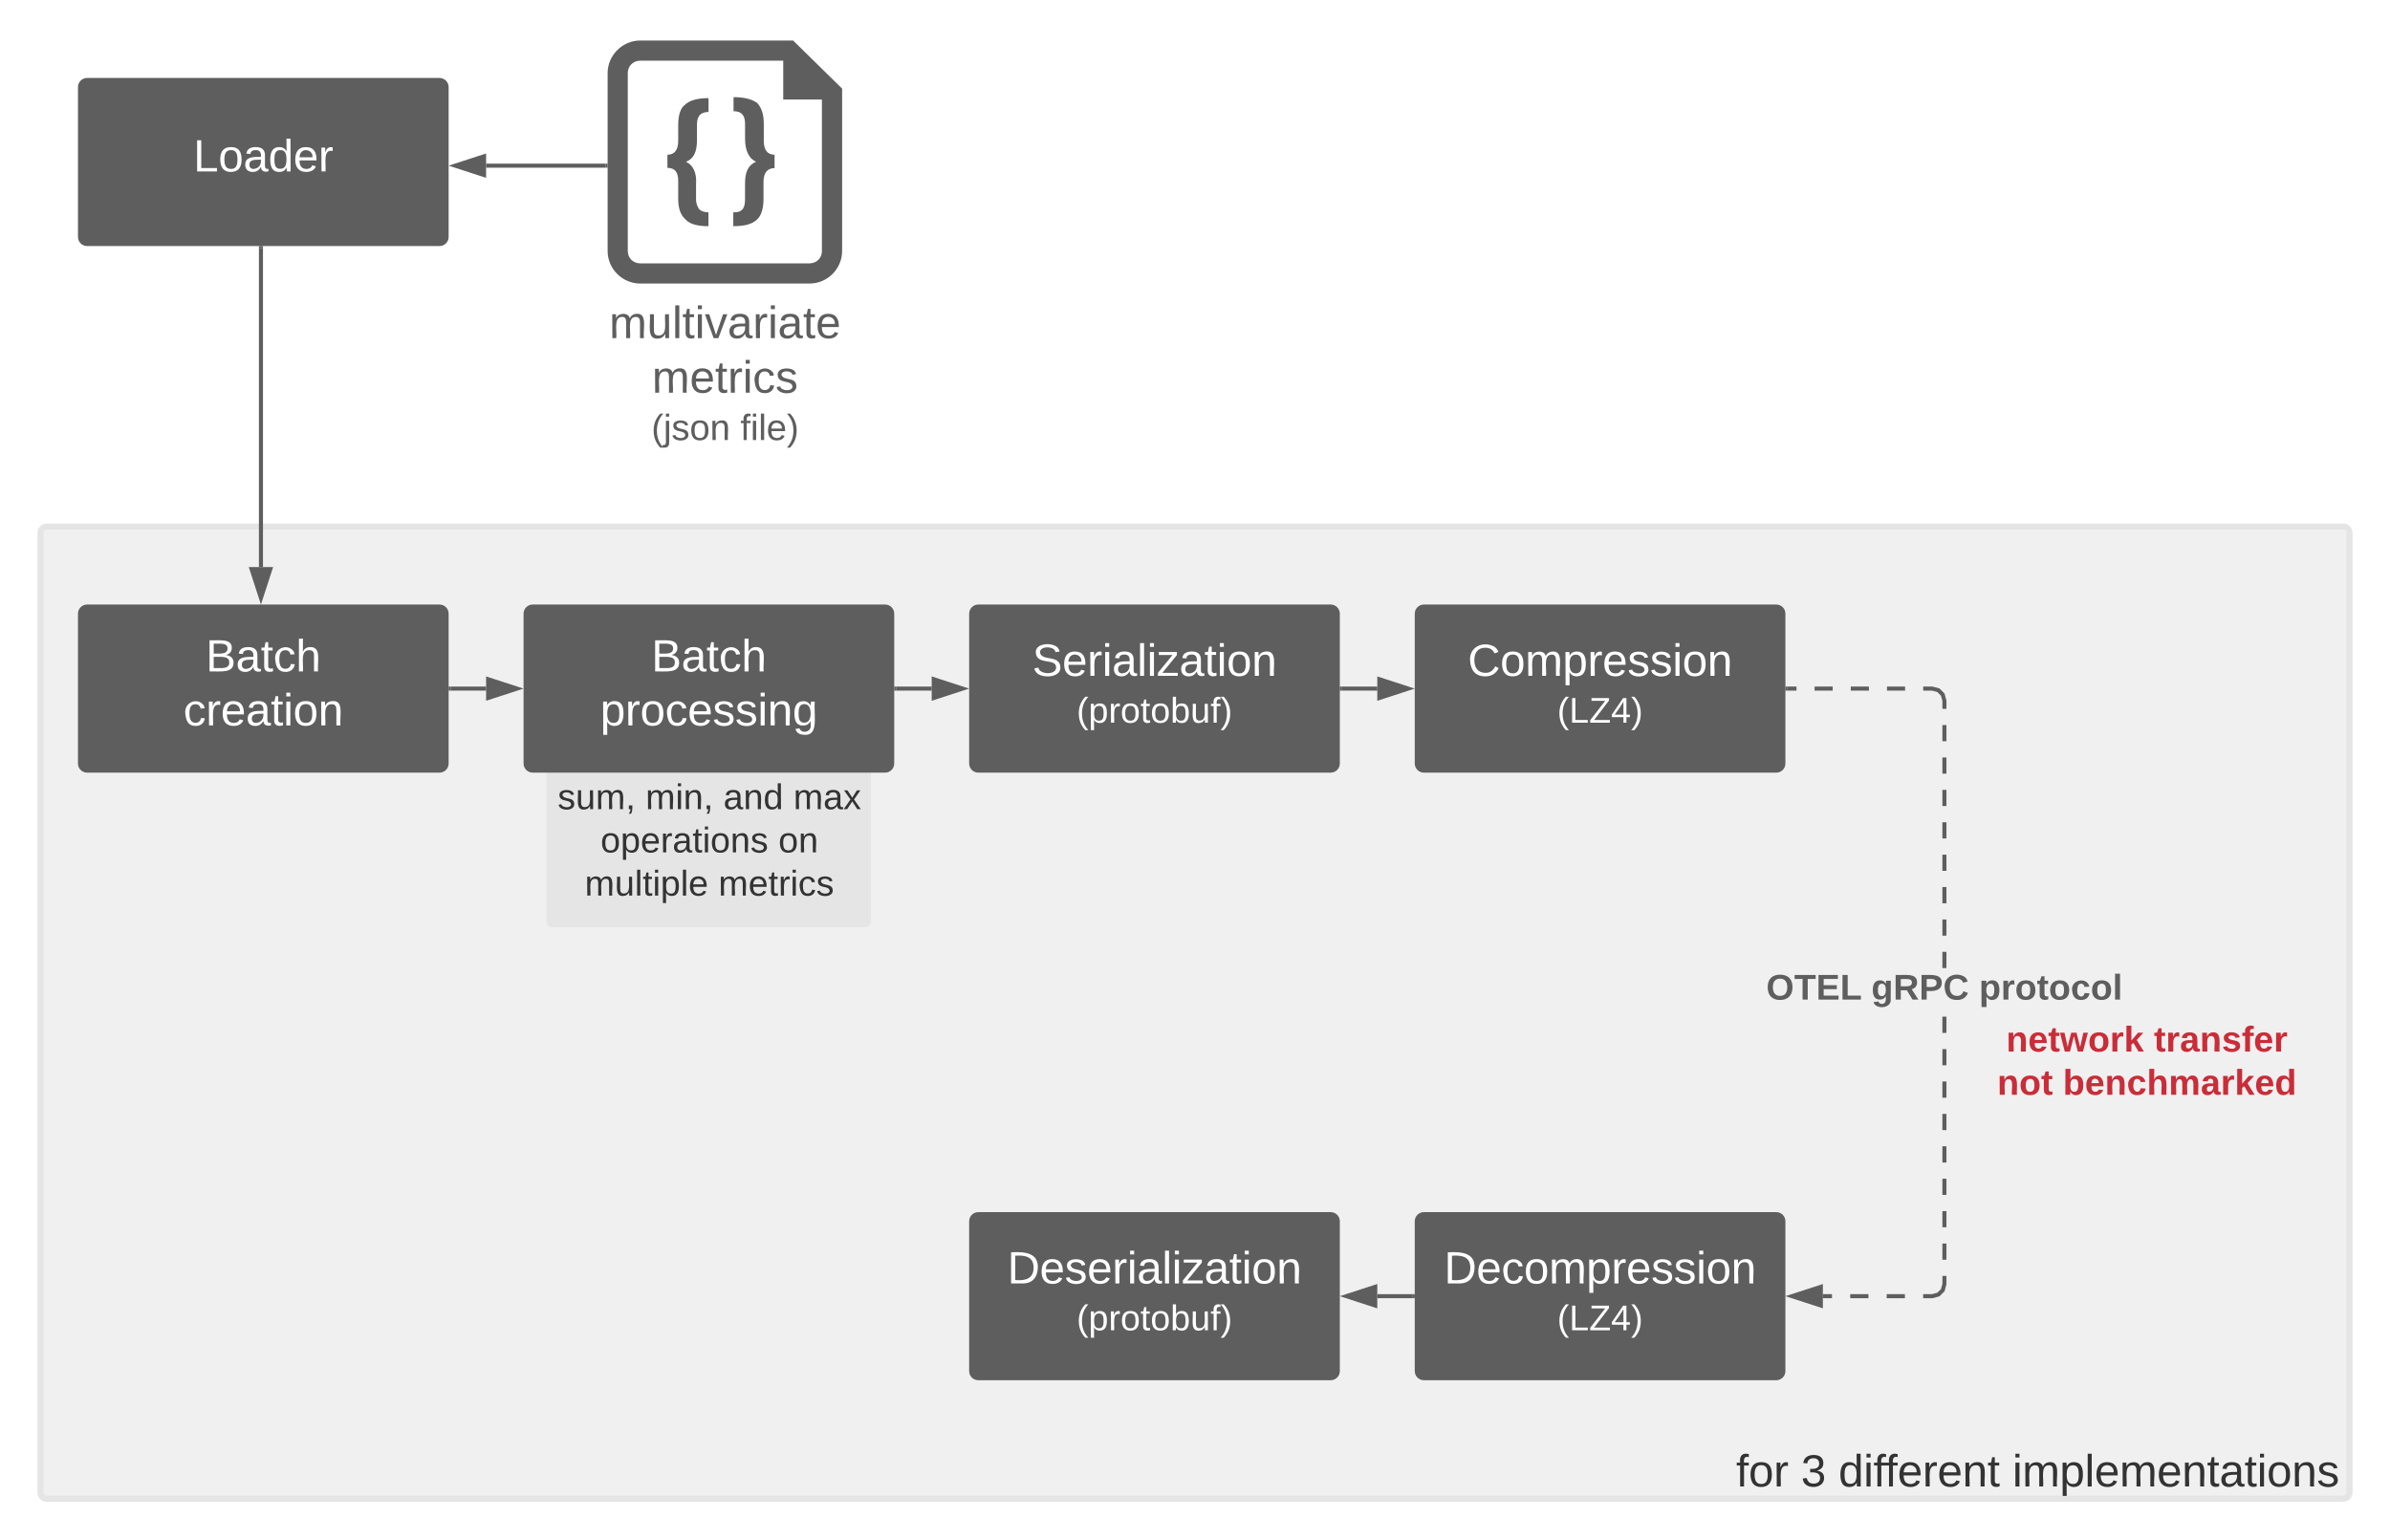<svg xmlns="http://www.w3.org/2000/svg" xmlns:xlink="http://www.w3.org/1999/xlink" xmlns:lucid="lucid" width="1180" height="760.19"><g transform="translate(0 -60)" lucid:page-tab-id="0_0"><path d="M0 0h1760v1360H0z" fill="#fff"/><path d="M20 323c0-1.66 1.34-3 3-3h1134c1.66 0 3 1.34 3 3v474c0 1.66-1.34 3-3 3H23c-1.66 0-3-1.34-3-3z" stroke="#e5e5e5" stroke-width="3" fill="#f0f0f0"/><use xlink:href="#a" transform="matrix(1,0,0,1,25,325) translate(832.16 468.973)"/><use xlink:href="#b" transform="matrix(1,0,0,1,25,325) translate(864.198 468.973)"/><use xlink:href="#c" transform="matrix(1,0,0,1,25,325) translate(882.716 468.973)"/><use xlink:href="#d" transform="matrix(1,0,0,1,25,325) translate(968.58 468.973)"/><path d="M269.8 438.82c0-1.65 1.34-3 3-3H427c1.66 0 3 1.35 3 3v76c0 1.66-1.34 3-3 3H272.8c-1.66 0-3-1.34-3-3z" stroke="#000" stroke-opacity="0" stroke-width="3" fill="#e5e5e5"/><use xlink:href="#e" transform="matrix(1,0,0,1,274.795,440.822) translate(0.537 18.722)"/><use xlink:href="#f" transform="matrix(1,0,0,1,274.795,440.822) translate(43.944 18.722)"/><use xlink:href="#g" transform="matrix(1,0,0,1,274.795,440.822) translate(82.364 18.722)"/><use xlink:href="#h" transform="matrix(1,0,0,1,274.795,440.822) translate(116.932 18.722)"/><use xlink:href="#i" transform="matrix(1,0,0,1,274.795,440.822) translate(21.722 40.056)"/><use xlink:href="#j" transform="matrix(1,0,0,1,274.795,440.822) translate(109.525 40.056)"/><use xlink:href="#k" transform="matrix(1,0,0,1,274.795,440.822) translate(13.944 61.389)"/><use xlink:href="#l" transform="matrix(1,0,0,1,274.795,440.822) translate(79.92 61.389)"/><path d="M700 663c0-1.66 1.34-3 3-3h174c1.66 0 3 1.34 3 3v74c0 1.66-1.34 3-3 3H703c-1.66 0-3-1.34-3-3z" stroke="#5e5e5e" stroke-width="3" fill="#5e5e5e"/><use xlink:href="#m" transform="matrix(1,0,0,1,705,665) translate(7.963 28.715)"/><use xlink:href="#n" transform="matrix(1,0,0,1,705,665) translate(63.84 51.826)"/><path d="M480 663c0-1.66 1.34-3 3-3h174c1.66 0 3 1.34 3 3v74c0 1.66-1.34 3-3 3H483c-1.66 0-3-1.34-3-3z" stroke="#5e5e5e" stroke-width="3" fill="#5e5e5e"/><use xlink:href="#o" transform="matrix(1,0,0,1,485,665) translate(12.346 28.715)"/><use xlink:href="#p" transform="matrix(1,0,0,1,485,665) translate(46.556 51.826)"/><path d="M40 363c0-1.66 1.34-3 3-3h174c1.66 0 3 1.34 3 3v74c0 1.66-1.34 3-3 3H43c-1.66 0-3-1.34-3-3z" stroke="#5e5e5e" stroke-width="3" fill="#5e5e5e"/><use xlink:href="#q" transform="matrix(1,0,0,1,45,365) translate(56.605 26.528)"/><use xlink:href="#r" transform="matrix(1,0,0,1,45,365) translate(45.556 53.194)"/><path d="M260 363c0-1.66 1.34-3 3-3h174c1.66 0 3 1.34 3 3v74c0 1.66-1.34 3-3 3H263c-1.66 0-3-1.34-3-3z" stroke="#5e5e5e" stroke-width="3" fill="#5e5e5e"/><use xlink:href="#s" transform="matrix(1,0,0,1,265,365) translate(56.605 26.528)"/><use xlink:href="#t" transform="matrix(1,0,0,1,265,365) translate(31.358 53.194)"/><path d="M480 363c0-1.66 1.34-3 3-3h174c1.66 0 3 1.34 3 3v74c0 1.66-1.34 3-3 3H483c-1.66 0-3-1.34-3-3z" stroke="#5e5e5e" stroke-width="3" fill="#5e5e5e"/><use xlink:href="#u" transform="matrix(1,0,0,1,485,365) translate(24.66 28.715)"/><use xlink:href="#v" transform="matrix(1,0,0,1,485,365) translate(46.556 51.826)"/><path d="M700 363c0-1.66 1.34-3 3-3h174c1.66 0 3 1.34 3 3v74c0 1.66-1.34 3-3 3H703c-1.66 0-3-1.34-3-3z" stroke="#5e5e5e" stroke-width="3" fill="#5e5e5e"/><use xlink:href="#w" transform="matrix(1,0,0,1,705,365) translate(19.691 28.715)"/><use xlink:href="#x" transform="matrix(1,0,0,1,705,365) translate(63.84 51.826)"/><path d="M222.5 400H240" stroke="#5e5e5e" stroke-width="2" fill="none"/><path d="M222.53 401h-1.03v-2h1.03z" fill="#5e5e5e"/><path d="M255.26 400L241 404.64v-9.28z" stroke="#5e5e5e" stroke-width="2" fill="#5e5e5e"/><path d="M442.5 400H460" stroke="#5e5e5e" stroke-width="2" fill="none"/><path d="M442.53 401h-1.03v-2h1.03z" fill="#5e5e5e"/><path d="M475.26 400L461 404.64v-9.28z" stroke="#5e5e5e" stroke-width="2" fill="#5e5e5e"/><path d="M662.5 400H680" stroke="#5e5e5e" stroke-width="2" fill="none"/><path d="M662.53 401h-1.03v-2h1.03z" fill="#5e5e5e"/><path d="M695.26 400L681 404.64v-9.28z" stroke="#5e5e5e" stroke-width="2" fill="#5e5e5e"/><path d="M697.5 700H680" stroke="#5e5e5e" stroke-width="2" fill="none"/><path d="M698.5 701h-1.03v-2h1.03z" fill="#5e5e5e"/><path d="M664.74 700l14.26-4.64v9.28z" stroke="#5e5e5e" stroke-width="2" fill="#5e5e5e"/><path d="M961 694.13l-.92 3.42-2.53 2.53-3.42.92h-4.63v-2h4.37l2.64-.7 1.8-1.8.7-2.63V690h2zM940.5 701h-9v-2h9zm-18 0h-9v-2h9zm-18 0H900v-2h4.5zm56.5-19h-2v-8h2zm0-16h-2v-8h2zm0-16h-2v-8h2zm0-16h-2v-8h2zm0-16h-2v-8h2zm0-16h-2v-8h2zm0-16h-2v-8h2zm0-16h-2v-8h2zm0-32h-2v-8h2zm0-16h-2v-8h2zm0-16h-2v-8h2zm0-16h-2v-8h2zm0-16h-2v-8h2zm0-16h-2v-8h2zm0-16h-2v-8h2zm0-16h-2v-8h2zm-3.45-26.08l2.53 2.53.92 3.42V410h-2v-3.87l-.7-2.64-1.8-1.8-2.63-.7h-4.34v-2h4.6zM886.97 401h-4.47v-2h4.47zm17.87 0h-8.93v-2h8.94zm17.88 0h-8.94v-2h8.94zm17.87 0h-8.94v-2h8.93z" fill="#5e5e5e"/><path d="M882.53 401h-1.03v-2h1.03zM899 704.64L884.74 700l14.26-4.64z" fill="#5e5e5e"/><path d="M900 706l-18.5-6 18.5-6zm-12.03-6l10.03 3.26v-6.52z" fill="#5e5e5e"/><g><use xlink:href="#y" transform="matrix(1,0,0,1,872.025,539.333) translate(0 14.222)"/><use xlink:href="#z" transform="matrix(1,0,0,1,872.025,539.333) translate(51.901 14.222)"/><use xlink:href="#A" transform="matrix(1,0,0,1,872.025,539.333) translate(105.086 14.222)"/></g><path d="M960 563c0-1.66 1.34-3 3-3h194c1.66 0 3 1.34 3 3v57.33c0 1.66-1.34 3-3 3H963c-1.66 0-3-1.34-3-3z" stroke="#000" stroke-opacity="0" stroke-width="3" fill="#fff" fill-opacity="0"/><g><use xlink:href="#B" transform="matrix(1,0,0,1,965,565) translate(25.519 14.222)"/><use xlink:href="#C" transform="matrix(1,0,0,1,965,565) translate(98.457 14.222)"/><use xlink:href="#D" transform="matrix(1,0,0,1,965,565) translate(21.099 35.556)"/><use xlink:href="#E" transform="matrix(1,0,0,1,965,565) translate(53.543 35.556)"/></g><path d="M391.58 80h-75.5C307.3 80 300 87.32 300 96.08v87.84c0 8.88 7.3 16.08 16.1 16.08h83.6c8.9 0 16.08-7.32 16.08-16.08v-80.16L391.58 80zm14.24 103.92c0 3.48-2.66 6.12-6.13 6.12h-83.6c-3.48 0-6.14-2.64-6.14-6.12V96.08c0-3.48 2.66-6.12 6.13-6.12h70.62v19.2h19.1v74.76z" stroke="#000" stroke-opacity="0" fill="#5e5e5e"/><path d="M334.85 121.4v8.04c0 4.68-1.85 6.96-5.33 6.96v6.48c3.83 0 5.33 2.28 5.33 6.48v8.88c0 4.68 1.16 7.68 3.13 9.6 2.2 2.76 6.13 3.84 11.8 3.84v-6.84c-1.85 0-3.47-.48-4.63-1.56-.7-1.2-1.5-2.64-1.5-4.92v-7.32c.46-5.76-1.5-9.6-4.98-11.16 3.82-1.44 5.44-4.92 5.44-10.68v-7.68c0-4.32 1.87-6.24 5.7-6.24v-6.84c-5.7 0-9.62 1.2-11.82 3.48-1.97 1.44-3.13 4.92-3.13 9.48zM377.1 129.44v-8.4c0-4.68-1.15-7.68-3-9.96-2.32-1.92-6.25-3.12-11.93-3.12v6.96c3.83 0 5.68 1.92 5.68 6.12v7.32c0 6.12 1.97 9.96 5.44 11.52-3.83 1.56-5.45 4.92-5.45 10.8v7.68c0 2.28-.35 3.84-1.16 4.92-1.17 1.2-2.2 1.56-4.64 1.56v6.84c5.8 0 9.6-1.08 11.92-3.48 1.97-1.92 3-5.4 3-9.96v-8.4c0-4.56 1.98-6.84 5.46-6.84v-6.6c-3.48 0-5.33-2.28-5.33-6.96z" stroke="#000" stroke-opacity="0" fill="#5e5e5e"/><g><use xlink:href="#F" transform="matrix(1,0,0,1,270,209) translate(30.798 17.956)"/><use xlink:href="#G" transform="matrix(1,0,0,1,270,209) translate(51.933 44.889)"/><use xlink:href="#H" transform="matrix(1,0,0,1,270,209) translate(51.625 68.267)"/><use xlink:href="#I" transform="matrix(1,0,0,1,270,209) translate(95.525 68.267)"/></g><path d="M128.84 182.5V340" stroke="#5e5e5e" stroke-width="2" fill="none"/><path d="M129.84 182.53h-2v-1.03h2z" fill="#5e5e5e"/><path d="M128.84 355.26L124.2 341h9.27z" stroke="#5e5e5e" stroke-width="2" fill="#5e5e5e"/><path d="M40 103c0-1.66 1.34-3 3-3h174c1.66 0 3 1.34 3 3v74c0 1.66-1.34 3-3 3H43c-1.66 0-3-1.34-3-3z" stroke="#5e5e5e" stroke-width="3" fill="#5e5e5e"/><g><use xlink:href="#J" transform="matrix(1,0,0,1,45,105) translate(50.463 39.653)"/></g><path d="M299 141.8h-59" stroke="#5e5e5e" stroke-width="2" fill="none"/><path d="M300 142.8h-1.03v-2H300z" fill="#5e5e5e"/><path d="M224.74 141.8l14.26-4.64v9.28z" stroke="#5e5e5e" stroke-width="2" fill="#5e5e5e"/><defs><path fill="#333" d="M101-234c-31-9-42 10-38 44h38v23H63V0H32v-167H5v-23h27c-7-52 17-82 69-68v24" id="K"/><path fill="#333" d="M100-194c62-1 85 37 85 99 1 63-27 99-86 99S16-35 15-95c0-66 28-99 85-99zM99-20c44 1 53-31 53-75 0-43-8-75-51-75s-53 32-53 75 10 74 51 75" id="L"/><path fill="#333" d="M114-163C36-179 61-72 57 0H25l-1-190h30c1 12-1 29 2 39 6-27 23-49 58-41v29" id="M"/><g id="a"><use transform="matrix(0.062,0,0,0.062,0,0)" xlink:href="#K"/><use transform="matrix(0.062,0,0,0.062,6.173,0)" xlink:href="#L"/><use transform="matrix(0.062,0,0,0.062,18.519,0)" xlink:href="#M"/></g><path fill="#333" d="M126-127c33 6 58 20 58 59 0 88-139 92-164 29-3-8-5-16-6-25l32-3c6 27 21 44 54 44 32 0 52-15 52-46 0-38-36-46-79-43v-28c39 1 72-4 72-42 0-27-17-43-46-43-28 0-47 15-49 41l-32-3c6-42 35-63 81-64 48-1 79 21 79 65 0 36-21 52-52 59" id="N"/><use transform="matrix(0.062,0,0,0.062,0,0)" xlink:href="#N" id="b"/><path fill="#333" d="M85-194c31 0 48 13 60 33l-1-100h32l1 261h-30c-2-10 0-23-3-31C134-8 116 4 85 4 32 4 16-35 15-94c0-66 23-100 70-100zm9 24c-40 0-46 34-46 75 0 40 6 74 45 74 42 0 51-32 51-76 0-42-9-74-50-73" id="O"/><path fill="#333" d="M24-231v-30h32v30H24zM24 0v-190h32V0H24" id="P"/><path fill="#333" d="M100-194c63 0 86 42 84 106H49c0 40 14 67 53 68 26 1 43-12 49-29l28 8c-11 28-37 45-77 45C44 4 14-33 15-96c1-61 26-98 85-98zm52 81c6-60-76-77-97-28-3 7-6 17-6 28h103" id="Q"/><path fill="#333" d="M117-194c89-4 53 116 60 194h-32v-121c0-31-8-49-39-48C34-167 62-67 57 0H25l-1-190h30c1 10-1 24 2 32 11-22 29-35 61-36" id="R"/><path fill="#333" d="M59-47c-2 24 18 29 38 22v24C64 9 27 4 27-40v-127H5v-23h24l9-43h21v43h35v23H59v120" id="S"/><g id="c"><use transform="matrix(0.062,0,0,0.062,0,0)" xlink:href="#O"/><use transform="matrix(0.062,0,0,0.062,12.346,0)" xlink:href="#P"/><use transform="matrix(0.062,0,0,0.062,17.222,0)" xlink:href="#K"/><use transform="matrix(0.062,0,0,0.062,22.963,0)" xlink:href="#K"/><use transform="matrix(0.062,0,0,0.062,29.136,0)" xlink:href="#Q"/><use transform="matrix(0.062,0,0,0.062,41.481,0)" xlink:href="#M"/><use transform="matrix(0.062,0,0,0.062,48.827,0)" xlink:href="#Q"/><use transform="matrix(0.062,0,0,0.062,61.173,0)" xlink:href="#R"/><use transform="matrix(0.062,0,0,0.062,73.519,0)" xlink:href="#S"/></g><path fill="#333" d="M210-169c-67 3-38 105-44 169h-31v-121c0-29-5-50-35-48C34-165 62-65 56 0H25l-1-190h30c1 10-1 24 2 32 10-44 99-50 107 0 11-21 27-35 58-36 85-2 47 119 55 194h-31v-121c0-29-5-49-35-48" id="T"/><path fill="#333" d="M115-194c55 1 70 41 70 98S169 2 115 4C84 4 66-9 55-30l1 105H24l-1-265h31l2 30c10-21 28-34 59-34zm-8 174c40 0 45-34 45-75s-6-73-45-74c-42 0-51 32-51 76 0 43 10 73 51 73" id="U"/><path fill="#333" d="M24 0v-261h32V0H24" id="V"/><path fill="#333" d="M141-36C126-15 110 5 73 4 37 3 15-17 15-53c-1-64 63-63 125-63 3-35-9-54-41-54-24 1-41 7-42 31l-33-3c5-37 33-52 76-52 45 0 72 20 72 64v82c-1 20 7 32 28 27v20c-31 9-61-2-59-35zM48-53c0 20 12 33 32 33 41-3 63-29 60-74-43 2-92-5-92 41" id="W"/><path fill="#333" d="M135-143c-3-34-86-38-87 0 15 53 115 12 119 90S17 21 10-45l28-5c4 36 97 45 98 0-10-56-113-15-118-90-4-57 82-63 122-42 12 7 21 19 24 35" id="X"/><g id="d"><use transform="matrix(0.062,0,0,0.062,0,0)" xlink:href="#P"/><use transform="matrix(0.062,0,0,0.062,4.877,0)" xlink:href="#T"/><use transform="matrix(0.062,0,0,0.062,23.333,0)" xlink:href="#U"/><use transform="matrix(0.062,0,0,0.062,35.679,0)" xlink:href="#V"/><use transform="matrix(0.062,0,0,0.062,40.556,0)" xlink:href="#Q"/><use transform="matrix(0.062,0,0,0.062,52.901,0)" xlink:href="#T"/><use transform="matrix(0.062,0,0,0.062,71.358,0)" xlink:href="#Q"/><use transform="matrix(0.062,0,0,0.062,83.704,0)" xlink:href="#R"/><use transform="matrix(0.062,0,0,0.062,96.049,0)" xlink:href="#S"/><use transform="matrix(0.062,0,0,0.062,102.222,0)" xlink:href="#W"/><use transform="matrix(0.062,0,0,0.062,114.568,0)" xlink:href="#S"/><use transform="matrix(0.062,0,0,0.062,120.741,0)" xlink:href="#P"/><use transform="matrix(0.062,0,0,0.062,125.617,0)" xlink:href="#L"/><use transform="matrix(0.062,0,0,0.062,137.963,0)" xlink:href="#R"/><use transform="matrix(0.062,0,0,0.062,150.309,0)" xlink:href="#X"/></g><path fill="#333" d="M84 4C-5 8 30-112 23-190h32v120c0 31 7 50 39 49 72-2 45-101 50-169h31l1 190h-30c-1-10 1-25-2-33-11 22-28 36-60 37" id="Y"/><path fill="#333" d="M68-38c1 34 0 65-14 84H32c9-13 17-26 17-46H33v-38h35" id="Z"/><g id="e"><use transform="matrix(0.049,0,0,0.049,0,0)" xlink:href="#X"/><use transform="matrix(0.049,0,0,0.049,8.889,0)" xlink:href="#Y"/><use transform="matrix(0.049,0,0,0.049,18.765,0)" xlink:href="#T"/><use transform="matrix(0.049,0,0,0.049,33.531,0)" xlink:href="#Z"/></g><g id="f"><use transform="matrix(0.049,0,0,0.049,0,0)" xlink:href="#T"/><use transform="matrix(0.049,0,0,0.049,14.765,0)" xlink:href="#P"/><use transform="matrix(0.049,0,0,0.049,18.667,0)" xlink:href="#R"/><use transform="matrix(0.049,0,0,0.049,28.543,0)" xlink:href="#Z"/></g><g id="g"><use transform="matrix(0.049,0,0,0.049,0,0)" xlink:href="#W"/><use transform="matrix(0.049,0,0,0.049,9.877,0)" xlink:href="#R"/><use transform="matrix(0.049,0,0,0.049,19.753,0)" xlink:href="#O"/></g><path fill="#333" d="M141 0L90-78 38 0H4l68-98-65-92h35l48 74 47-74h35l-64 92 68 98h-35" id="aa"/><g id="h"><use transform="matrix(0.049,0,0,0.049,0,0)" xlink:href="#T"/><use transform="matrix(0.049,0,0,0.049,14.765,0)" xlink:href="#W"/><use transform="matrix(0.049,0,0,0.049,24.642,0)" xlink:href="#aa"/></g><g id="i"><use transform="matrix(0.049,0,0,0.049,0,0)" xlink:href="#L"/><use transform="matrix(0.049,0,0,0.049,9.877,0)" xlink:href="#U"/><use transform="matrix(0.049,0,0,0.049,19.753,0)" xlink:href="#Q"/><use transform="matrix(0.049,0,0,0.049,29.63,0)" xlink:href="#M"/><use transform="matrix(0.049,0,0,0.049,35.506,0)" xlink:href="#W"/><use transform="matrix(0.049,0,0,0.049,45.383,0)" xlink:href="#S"/><use transform="matrix(0.049,0,0,0.049,50.321,0)" xlink:href="#P"/><use transform="matrix(0.049,0,0,0.049,54.222,0)" xlink:href="#L"/><use transform="matrix(0.049,0,0,0.049,64.099,0)" xlink:href="#R"/><use transform="matrix(0.049,0,0,0.049,73.975,0)" xlink:href="#X"/></g><g id="j"><use transform="matrix(0.049,0,0,0.049,0,0)" xlink:href="#L"/><use transform="matrix(0.049,0,0,0.049,9.877,0)" xlink:href="#R"/></g><g id="k"><use transform="matrix(0.049,0,0,0.049,0,0)" xlink:href="#T"/><use transform="matrix(0.049,0,0,0.049,14.765,0)" xlink:href="#Y"/><use transform="matrix(0.049,0,0,0.049,24.642,0)" xlink:href="#V"/><use transform="matrix(0.049,0,0,0.049,28.543,0)" xlink:href="#S"/><use transform="matrix(0.049,0,0,0.049,33.481,0)" xlink:href="#P"/><use transform="matrix(0.049,0,0,0.049,37.383,0)" xlink:href="#U"/><use transform="matrix(0.049,0,0,0.049,47.259,0)" xlink:href="#V"/><use transform="matrix(0.049,0,0,0.049,51.16,0)" xlink:href="#Q"/></g><path fill="#333" d="M96-169c-40 0-48 33-48 73s9 75 48 75c24 0 41-14 43-38l32 2c-6 37-31 61-74 61-59 0-76-41-82-99-10-93 101-131 147-64 4 7 5 14 7 22l-32 3c-4-21-16-35-41-35" id="ab"/><g id="l"><use transform="matrix(0.049,0,0,0.049,0,0)" xlink:href="#T"/><use transform="matrix(0.049,0,0,0.049,14.765,0)" xlink:href="#Q"/><use transform="matrix(0.049,0,0,0.049,24.642,0)" xlink:href="#S"/><use transform="matrix(0.049,0,0,0.049,29.58,0)" xlink:href="#M"/><use transform="matrix(0.049,0,0,0.049,35.457,0)" xlink:href="#P"/><use transform="matrix(0.049,0,0,0.049,39.358,0)" xlink:href="#ab"/><use transform="matrix(0.049,0,0,0.049,48.247,0)" xlink:href="#X"/></g><path fill="#fff" d="M30-248c118-7 216 8 213 122C240-48 200 0 122 0H30v-248zM63-27c89 8 146-16 146-99s-60-101-146-95v194" id="ac"/><path fill="#fff" d="M100-194c63 0 86 42 84 106H49c0 40 14 67 53 68 26 1 43-12 49-29l28 8c-11 28-37 45-77 45C44 4 14-33 15-96c1-61 26-98 85-98zm52 81c6-60-76-77-97-28-3 7-6 17-6 28h103" id="ad"/><path fill="#fff" d="M96-169c-40 0-48 33-48 73s9 75 48 75c24 0 41-14 43-38l32 2c-6 37-31 61-74 61-59 0-76-41-82-99-10-93 101-131 147-64 4 7 5 14 7 22l-32 3c-4-21-16-35-41-35" id="ae"/><path fill="#fff" d="M100-194c62-1 85 37 85 99 1 63-27 99-86 99S16-35 15-95c0-66 28-99 85-99zM99-20c44 1 53-31 53-75 0-43-8-75-51-75s-53 32-53 75 10 74 51 75" id="af"/><path fill="#fff" d="M210-169c-67 3-38 105-44 169h-31v-121c0-29-5-50-35-48C34-165 62-65 56 0H25l-1-190h30c1 10-1 24 2 32 10-44 99-50 107 0 11-21 27-35 58-36 85-2 47 119 55 194h-31v-121c0-29-5-49-35-48" id="ag"/><path fill="#fff" d="M115-194c55 1 70 41 70 98S169 2 115 4C84 4 66-9 55-30l1 105H24l-1-265h31l2 30c10-21 28-34 59-34zm-8 174c40 0 45-34 45-75s-6-73-45-74c-42 0-51 32-51 76 0 43 10 73 51 73" id="ah"/><path fill="#fff" d="M114-163C36-179 61-72 57 0H25l-1-190h30c1 12-1 29 2 39 6-27 23-49 58-41v29" id="ai"/><path fill="#fff" d="M135-143c-3-34-86-38-87 0 15 53 115 12 119 90S17 21 10-45l28-5c4 36 97 45 98 0-10-56-113-15-118-90-4-57 82-63 122-42 12 7 21 19 24 35" id="aj"/><path fill="#fff" d="M24-231v-30h32v30H24zM24 0v-190h32V0H24" id="ak"/><path fill="#fff" d="M117-194c89-4 53 116 60 194h-32v-121c0-31-8-49-39-48C34-167 62-67 57 0H25l-1-190h30c1 10-1 24 2 32 11-22 29-35 61-36" id="al"/><g id="m"><use transform="matrix(0.062,0,0,0.062,0,0)" xlink:href="#ac"/><use transform="matrix(0.062,0,0,0.062,15.988,0)" xlink:href="#ad"/><use transform="matrix(0.062,0,0,0.062,28.333,0)" xlink:href="#ae"/><use transform="matrix(0.062,0,0,0.062,39.444,0)" xlink:href="#af"/><use transform="matrix(0.062,0,0,0.062,51.79,0)" xlink:href="#ag"/><use transform="matrix(0.062,0,0,0.062,70.247,0)" xlink:href="#ah"/><use transform="matrix(0.062,0,0,0.062,82.593,0)" xlink:href="#ai"/><use transform="matrix(0.062,0,0,0.062,89.938,0)" xlink:href="#ad"/><use transform="matrix(0.062,0,0,0.062,102.284,0)" xlink:href="#aj"/><use transform="matrix(0.062,0,0,0.062,113.395,0)" xlink:href="#aj"/><use transform="matrix(0.062,0,0,0.062,124.506,0)" xlink:href="#ak"/><use transform="matrix(0.062,0,0,0.062,129.383,0)" xlink:href="#af"/><use transform="matrix(0.062,0,0,0.062,141.728,0)" xlink:href="#al"/></g><path fill="#fff" d="M87 75C49 33 22-17 22-94c0-76 28-126 65-167h31c-38 41-64 92-64 168S80 34 118 75H87" id="am"/><path fill="#fff" d="M30 0v-248h33v221h125V0H30" id="an"/><path fill="#fff" d="M209 0H11v-25l151-195H24v-28h176v25L50-27h159V0" id="ao"/><path fill="#fff" d="M155-56V0h-30v-56H8v-25l114-167h33v167h35v25h-35zm-30-156c-27 46-58 90-88 131h88v-131" id="ap"/><path fill="#fff" d="M33-261c38 41 65 92 65 168S71 34 33 75H2C39 34 66-17 66-93S39-220 2-261h31" id="aq"/><g id="n"><use transform="matrix(0.049,0,0,0.049,0,0)" xlink:href="#am"/><use transform="matrix(0.049,0,0,0.049,5.877,0)" xlink:href="#an"/><use transform="matrix(0.049,0,0,0.049,15.753,0)" xlink:href="#ao"/><use transform="matrix(0.049,0,0,0.049,26.568,0)" xlink:href="#ap"/><use transform="matrix(0.049,0,0,0.049,36.444,0)" xlink:href="#aq"/></g><path fill="#fff" d="M141-36C126-15 110 5 73 4 37 3 15-17 15-53c-1-64 63-63 125-63 3-35-9-54-41-54-24 1-41 7-42 31l-33-3c5-37 33-52 76-52 45 0 72 20 72 64v82c-1 20 7 32 28 27v20c-31 9-61-2-59-35zM48-53c0 20 12 33 32 33 41-3 63-29 60-74-43 2-92-5-92 41" id="ar"/><path fill="#fff" d="M24 0v-261h32V0H24" id="as"/><path fill="#fff" d="M9 0v-24l116-142H16v-24h144v24L44-24h123V0H9" id="at"/><path fill="#fff" d="M59-47c-2 24 18 29 38 22v24C64 9 27 4 27-40v-127H5v-23h24l9-43h21v43h35v23H59v120" id="au"/><g id="o"><use transform="matrix(0.062,0,0,0.062,0,0)" xlink:href="#ac"/><use transform="matrix(0.062,0,0,0.062,15.988,0)" xlink:href="#ad"/><use transform="matrix(0.062,0,0,0.062,28.333,0)" xlink:href="#aj"/><use transform="matrix(0.062,0,0,0.062,39.444,0)" xlink:href="#ad"/><use transform="matrix(0.062,0,0,0.062,51.79,0)" xlink:href="#ai"/><use transform="matrix(0.062,0,0,0.062,59.136,0)" xlink:href="#ak"/><use transform="matrix(0.062,0,0,0.062,64.012,0)" xlink:href="#ar"/><use transform="matrix(0.062,0,0,0.062,76.358,0)" xlink:href="#as"/><use transform="matrix(0.062,0,0,0.062,81.235,0)" xlink:href="#ak"/><use transform="matrix(0.062,0,0,0.062,86.111,0)" xlink:href="#at"/><use transform="matrix(0.062,0,0,0.062,97.222,0)" xlink:href="#ar"/><use transform="matrix(0.062,0,0,0.062,109.568,0)" xlink:href="#au"/><use transform="matrix(0.062,0,0,0.062,115.741,0)" xlink:href="#ak"/><use transform="matrix(0.062,0,0,0.062,120.617,0)" xlink:href="#af"/><use transform="matrix(0.062,0,0,0.062,132.963,0)" xlink:href="#al"/></g><path fill="#fff" d="M115-194c53 0 69 39 70 98 0 66-23 100-70 100C84 3 66-7 56-30L54 0H23l1-261h32v101c10-23 28-34 59-34zm-8 174c40 0 45-34 45-75 0-40-5-75-45-74-42 0-51 32-51 76 0 43 10 73 51 73" id="av"/><path fill="#fff" d="M84 4C-5 8 30-112 23-190h32v120c0 31 7 50 39 49 72-2 45-101 50-169h31l1 190h-30c-1-10 1-25-2-33-11 22-28 36-60 37" id="aw"/><path fill="#fff" d="M101-234c-31-9-42 10-38 44h38v23H63V0H32v-167H5v-23h27c-7-52 17-82 69-68v24" id="ax"/><g id="p"><use transform="matrix(0.049,0,0,0.049,0,0)" xlink:href="#am"/><use transform="matrix(0.049,0,0,0.049,5.877,0)" xlink:href="#ah"/><use transform="matrix(0.049,0,0,0.049,15.753,0)" xlink:href="#ai"/><use transform="matrix(0.049,0,0,0.049,21.63,0)" xlink:href="#af"/><use transform="matrix(0.049,0,0,0.049,31.506,0)" xlink:href="#au"/><use transform="matrix(0.049,0,0,0.049,36.444,0)" xlink:href="#af"/><use transform="matrix(0.049,0,0,0.049,46.321,0)" xlink:href="#av"/><use transform="matrix(0.049,0,0,0.049,56.198,0)" xlink:href="#aw"/><use transform="matrix(0.049,0,0,0.049,66.074,0)" xlink:href="#ax"/><use transform="matrix(0.049,0,0,0.049,71.012,0)" xlink:href="#aq"/></g><path fill="#fff" d="M160-131c35 5 61 23 61 61C221 17 115-2 30 0v-248c76 3 177-17 177 60 0 33-19 50-47 57zm-97-11c50-1 110 9 110-42 0-47-63-36-110-37v79zm0 115c55-2 124 14 124-45 0-56-70-42-124-44v89" id="ay"/><path fill="#fff" d="M106-169C34-169 62-67 57 0H25v-261h32l-1 103c12-21 28-36 61-36 89 0 53 116 60 194h-32v-121c2-32-8-49-39-48" id="az"/><g id="q"><use transform="matrix(0.062,0,0,0.062,0,0)" xlink:href="#ay"/><use transform="matrix(0.062,0,0,0.062,14.815,0)" xlink:href="#ar"/><use transform="matrix(0.062,0,0,0.062,27.16,0)" xlink:href="#au"/><use transform="matrix(0.062,0,0,0.062,33.333,0)" xlink:href="#ae"/><use transform="matrix(0.062,0,0,0.062,44.444,0)" xlink:href="#az"/></g><g id="r"><use transform="matrix(0.062,0,0,0.062,0,0)" xlink:href="#ae"/><use transform="matrix(0.062,0,0,0.062,11.111,0)" xlink:href="#ai"/><use transform="matrix(0.062,0,0,0.062,18.457,0)" xlink:href="#ad"/><use transform="matrix(0.062,0,0,0.062,30.802,0)" xlink:href="#ar"/><use transform="matrix(0.062,0,0,0.062,43.148,0)" xlink:href="#au"/><use transform="matrix(0.062,0,0,0.062,49.321,0)" xlink:href="#ak"/><use transform="matrix(0.062,0,0,0.062,54.198,0)" xlink:href="#af"/><use transform="matrix(0.062,0,0,0.062,66.543,0)" xlink:href="#al"/></g><g id="s"><use transform="matrix(0.062,0,0,0.062,0,0)" xlink:href="#ay"/><use transform="matrix(0.062,0,0,0.062,14.815,0)" xlink:href="#ar"/><use transform="matrix(0.062,0,0,0.062,27.16,0)" xlink:href="#au"/><use transform="matrix(0.062,0,0,0.062,33.333,0)" xlink:href="#ae"/><use transform="matrix(0.062,0,0,0.062,44.444,0)" xlink:href="#az"/></g><path fill="#fff" d="M177-190C167-65 218 103 67 71c-23-6-38-20-44-43l32-5c15 47 100 32 89-28v-30C133-14 115 1 83 1 29 1 15-40 15-95c0-56 16-97 71-98 29-1 48 16 59 35 1-10 0-23 2-32h30zM94-22c36 0 50-32 50-73 0-42-14-75-50-75-39 0-46 34-46 75s6 73 46 73" id="aA"/><g id="t"><use transform="matrix(0.062,0,0,0.062,0,0)" xlink:href="#ah"/><use transform="matrix(0.062,0,0,0.062,12.346,0)" xlink:href="#ai"/><use transform="matrix(0.062,0,0,0.062,19.691,0)" xlink:href="#af"/><use transform="matrix(0.062,0,0,0.062,32.037,0)" xlink:href="#ae"/><use transform="matrix(0.062,0,0,0.062,43.148,0)" xlink:href="#ad"/><use transform="matrix(0.062,0,0,0.062,55.494,0)" xlink:href="#aj"/><use transform="matrix(0.062,0,0,0.062,66.605,0)" xlink:href="#aj"/><use transform="matrix(0.062,0,0,0.062,77.716,0)" xlink:href="#ak"/><use transform="matrix(0.062,0,0,0.062,82.593,0)" xlink:href="#al"/><use transform="matrix(0.062,0,0,0.062,94.938,0)" xlink:href="#aA"/></g><path fill="#fff" d="M185-189c-5-48-123-54-124 2 14 75 158 14 163 119 3 78-121 87-175 55-17-10-28-26-33-46l33-7c5 56 141 63 141-1 0-78-155-14-162-118-5-82 145-84 179-34 5 7 8 16 11 25" id="aB"/><g id="u"><use transform="matrix(0.062,0,0,0.062,0,0)" xlink:href="#aB"/><use transform="matrix(0.062,0,0,0.062,14.815,0)" xlink:href="#ad"/><use transform="matrix(0.062,0,0,0.062,27.16,0)" xlink:href="#ai"/><use transform="matrix(0.062,0,0,0.062,34.506,0)" xlink:href="#ak"/><use transform="matrix(0.062,0,0,0.062,39.383,0)" xlink:href="#ar"/><use transform="matrix(0.062,0,0,0.062,51.728,0)" xlink:href="#as"/><use transform="matrix(0.062,0,0,0.062,56.605,0)" xlink:href="#ak"/><use transform="matrix(0.062,0,0,0.062,61.481,0)" xlink:href="#at"/><use transform="matrix(0.062,0,0,0.062,72.593,0)" xlink:href="#ar"/><use transform="matrix(0.062,0,0,0.062,84.938,0)" xlink:href="#au"/><use transform="matrix(0.062,0,0,0.062,91.111,0)" xlink:href="#ak"/><use transform="matrix(0.062,0,0,0.062,95.988,0)" xlink:href="#af"/><use transform="matrix(0.062,0,0,0.062,108.333,0)" xlink:href="#al"/></g><g id="v"><use transform="matrix(0.049,0,0,0.049,0,0)" xlink:href="#am"/><use transform="matrix(0.049,0,0,0.049,5.877,0)" xlink:href="#ah"/><use transform="matrix(0.049,0,0,0.049,15.753,0)" xlink:href="#ai"/><use transform="matrix(0.049,0,0,0.049,21.63,0)" xlink:href="#af"/><use transform="matrix(0.049,0,0,0.049,31.506,0)" xlink:href="#au"/><use transform="matrix(0.049,0,0,0.049,36.444,0)" xlink:href="#af"/><use transform="matrix(0.049,0,0,0.049,46.321,0)" xlink:href="#av"/><use transform="matrix(0.049,0,0,0.049,56.198,0)" xlink:href="#aw"/><use transform="matrix(0.049,0,0,0.049,66.074,0)" xlink:href="#ax"/><use transform="matrix(0.049,0,0,0.049,71.012,0)" xlink:href="#aq"/></g><path fill="#fff" d="M212-179c-10-28-35-45-73-45-59 0-87 40-87 99 0 60 29 101 89 101 43 0 62-24 78-52l27 14C228-24 195 4 139 4 59 4 22-46 18-125c-6-104 99-153 187-111 19 9 31 26 39 46" id="aC"/><g id="w"><use transform="matrix(0.062,0,0,0.062,0,0)" xlink:href="#aC"/><use transform="matrix(0.062,0,0,0.062,15.988,0)" xlink:href="#af"/><use transform="matrix(0.062,0,0,0.062,28.333,0)" xlink:href="#ag"/><use transform="matrix(0.062,0,0,0.062,46.79,0)" xlink:href="#ah"/><use transform="matrix(0.062,0,0,0.062,59.136,0)" xlink:href="#ai"/><use transform="matrix(0.062,0,0,0.062,66.481,0)" xlink:href="#ad"/><use transform="matrix(0.062,0,0,0.062,78.827,0)" xlink:href="#aj"/><use transform="matrix(0.062,0,0,0.062,89.938,0)" xlink:href="#aj"/><use transform="matrix(0.062,0,0,0.062,101.049,0)" xlink:href="#ak"/><use transform="matrix(0.062,0,0,0.062,105.926,0)" xlink:href="#af"/><use transform="matrix(0.062,0,0,0.062,118.272,0)" xlink:href="#al"/></g><g id="x"><use transform="matrix(0.049,0,0,0.049,0,0)" xlink:href="#am"/><use transform="matrix(0.049,0,0,0.049,5.877,0)" xlink:href="#an"/><use transform="matrix(0.049,0,0,0.049,15.753,0)" xlink:href="#ao"/><use transform="matrix(0.049,0,0,0.049,26.568,0)" xlink:href="#ap"/><use transform="matrix(0.049,0,0,0.049,36.444,0)" xlink:href="#aq"/></g><path fill="#5e5e5e" d="M140-251c80 0 125 45 125 126S219 4 139 4C58 4 15-44 15-125s44-126 125-126zm-1 214c52 0 73-35 73-88 0-50-21-86-72-86-52 0-73 35-73 86s22 88 72 88" id="aD"/><path fill="#5e5e5e" d="M136-208V0H84v-208H4v-40h212v40h-80" id="aE"/><path fill="#5e5e5e" d="M24 0v-248h195v40H76v63h132v40H76v65h150V0H24" id="aF"/><path fill="#5e5e5e" d="M24 0v-248h52v208h133V0H24" id="aG"/><g id="y"><use transform="matrix(0.049,0,0,0.049,0,0)" xlink:href="#aD"/><use transform="matrix(0.049,0,0,0.049,13.827,0)" xlink:href="#aE"/><use transform="matrix(0.049,0,0,0.049,24.642,0)" xlink:href="#aF"/><use transform="matrix(0.049,0,0,0.049,36.494,0)" xlink:href="#aG"/></g><path fill="#5e5e5e" d="M195-6C206 82 75 100 31 46c-4-6-6-13-8-21l49-6c3 16 16 24 34 25 40 0 42-37 40-79-11 22-30 35-61 35-53 0-70-43-70-97 0-56 18-96 73-97 30 0 46 14 59 34l2-30h47zm-90-29c32 0 41-27 41-63 0-35-9-62-40-62-32 0-39 29-40 63 0 36 9 62 39 62" id="aH"/><path fill="#5e5e5e" d="M240-174c0 40-23 61-54 70L253 0h-59l-57-94H76V0H24v-248c93 4 217-23 216 74zM76-134c48-2 112 12 112-38 0-48-66-32-112-35v73" id="aI"/><path fill="#5e5e5e" d="M24-248c93 1 206-16 204 79-1 75-69 88-152 82V0H24v-248zm52 121c47 0 100 7 100-41 0-47-54-39-100-39v80" id="aJ"/><path fill="#5e5e5e" d="M67-125c0 53 21 87 73 88 37 1 54-22 65-47l45 17C233-25 199 4 140 4 58 4 20-42 15-125 8-235 124-281 211-232c18 10 29 29 36 50l-46 12c-8-25-30-41-62-41-52 0-71 34-72 86" id="aK"/><g id="z"><use transform="matrix(0.049,0,0,0.049,0,0)" xlink:href="#aH"/><use transform="matrix(0.049,0,0,0.049,10.815,0)" xlink:href="#aI"/><use transform="matrix(0.049,0,0,0.049,23.605,0)" xlink:href="#aJ"/><use transform="matrix(0.049,0,0,0.049,35.457,0)" xlink:href="#aK"/></g><path fill="#5e5e5e" d="M135-194c53 0 70 44 70 98 0 56-19 98-73 100-31 1-45-17-59-34 3 33 2 69 2 105H25l-1-265h48c2 10 0 23 3 31 11-24 29-35 60-35zM114-30c33 0 39-31 40-66 0-38-9-64-40-64-56 0-55 130 0 130" id="aL"/><path fill="#5e5e5e" d="M135-150c-39-12-60 13-60 57V0H25l-1-190h47c2 13-1 29 3 40 6-28 27-53 61-41v41" id="aM"/><path fill="#5e5e5e" d="M110-194c64 0 96 36 96 99 0 64-35 99-97 99-61 0-95-36-95-99 0-62 34-99 96-99zm-1 164c35 0 45-28 45-65 0-40-10-65-43-65-34 0-45 26-45 65 0 36 10 65 43 65" id="aN"/><path fill="#5e5e5e" d="M115-3C79 11 28 4 28-45v-112H4v-33h27l15-45h31v45h36v33H77v99c-1 23 16 31 38 25v30" id="aO"/><path fill="#5e5e5e" d="M190-63c-7 42-38 67-86 67-59 0-84-38-90-98-12-110 154-137 174-36l-49 2c-2-19-15-32-35-32-30 0-35 28-38 64-6 74 65 87 74 30" id="aP"/><path fill="#5e5e5e" d="M25 0v-261h50V0H25" id="aQ"/><g id="A"><use transform="matrix(0.049,0,0,0.049,0,0)" xlink:href="#aL"/><use transform="matrix(0.049,0,0,0.049,10.815,0)" xlink:href="#aM"/><use transform="matrix(0.049,0,0,0.049,17.728,0)" xlink:href="#aN"/><use transform="matrix(0.049,0,0,0.049,28.543,0)" xlink:href="#aO"/><use transform="matrix(0.049,0,0,0.049,34.42,0)" xlink:href="#aN"/><use transform="matrix(0.049,0,0,0.049,45.235,0)" xlink:href="#aP"/><use transform="matrix(0.049,0,0,0.049,55.111,0)" xlink:href="#aN"/><use transform="matrix(0.049,0,0,0.049,65.926,0)" xlink:href="#aQ"/></g><path fill="#c92d39" d="M135-194c87-1 58 113 63 194h-50c-7-57 23-157-34-157-59 0-34 97-39 157H25l-1-190h47c2 12-1 28 3 38 12-26 28-41 61-42" id="aR"/><path fill="#c92d39" d="M185-48c-13 30-37 53-82 52C43 2 14-33 14-96s30-98 90-98c62 0 83 45 84 108H66c0 31 8 55 39 56 18 0 30-7 34-22zm-45-69c5-46-57-63-70-21-2 6-4 13-4 21h74" id="aS"/><path fill="#c92d39" d="M115-3C79 11 28 4 28-45v-112H4v-33h27l15-45h31v45h36v33H77v99c-1 23 16 31 38 25v30" id="aT"/><path fill="#c92d39" d="M231 0h-52l-39-155L100 0H48L-1-190h46L77-45c9-52 24-97 36-145h53l37 145 32-145h46" id="aU"/><path fill="#c92d39" d="M110-194c64 0 96 36 96 99 0 64-35 99-97 99-61 0-95-36-95-99 0-62 34-99 96-99zm-1 164c35 0 45-28 45-65 0-40-10-65-43-65-34 0-45 26-45 65 0 36 10 65 43 65" id="aV"/><path fill="#c92d39" d="M135-150c-39-12-60 13-60 57V0H25l-1-190h47c2 13-1 29 3 40 6-28 27-53 61-41v41" id="aW"/><path fill="#c92d39" d="M147 0L96-86 75-71V0H25v-261h50v150l67-79h53l-66 74L201 0h-54" id="aX"/><g id="B"><use transform="matrix(0.049,0,0,0.049,0,0)" xlink:href="#aR"/><use transform="matrix(0.049,0,0,0.049,10.815,0)" xlink:href="#aS"/><use transform="matrix(0.049,0,0,0.049,20.691,0)" xlink:href="#aT"/><use transform="matrix(0.049,0,0,0.049,26.568,0)" xlink:href="#aU"/><use transform="matrix(0.049,0,0,0.049,40.395,0)" xlink:href="#aV"/><use transform="matrix(0.049,0,0,0.049,51.21,0)" xlink:href="#aW"/><use transform="matrix(0.049,0,0,0.049,58.123,0)" xlink:href="#aX"/></g><path fill="#c92d39" d="M133-34C117-15 103 5 69 4 32 3 11-16 11-54c-1-60 55-63 116-61 1-26-3-47-28-47-18 1-26 9-28 27l-52-2c7-38 36-58 82-57s74 22 75 68l1 82c-1 14 12 18 25 15v27c-30 8-71 5-69-32zm-48 3c29 0 43-24 42-57-32 0-66-3-65 30 0 17 8 27 23 27" id="aY"/><path fill="#c92d39" d="M137-138c1-29-70-34-71-4 15 46 118 7 119 86 1 83-164 76-172 9l43-7c4 19 20 25 44 25 33 8 57-30 24-41C81-84 22-81 20-136c-2-80 154-74 161-7" id="aZ"/><path fill="#c92d39" d="M121-226c-27-7-43 5-38 36h38v33H83V0H34v-157H6v-33h28c-9-59 32-81 87-68v32" id="ba"/><g id="C"><use transform="matrix(0.049,0,0,0.049,0,0)" xlink:href="#aT"/><use transform="matrix(0.049,0,0,0.049,5.877,0)" xlink:href="#aW"/><use transform="matrix(0.049,0,0,0.049,12.79,0)" xlink:href="#aY"/><use transform="matrix(0.049,0,0,0.049,22.667,0)" xlink:href="#aR"/><use transform="matrix(0.049,0,0,0.049,33.481,0)" xlink:href="#aZ"/><use transform="matrix(0.049,0,0,0.049,43.358,0)" xlink:href="#ba"/><use transform="matrix(0.049,0,0,0.049,49.235,0)" xlink:href="#aS"/><use transform="matrix(0.049,0,0,0.049,59.111,0)" xlink:href="#aW"/></g><g id="D"><use transform="matrix(0.049,0,0,0.049,0,0)" xlink:href="#aR"/><use transform="matrix(0.049,0,0,0.049,10.815,0)" xlink:href="#aV"/><use transform="matrix(0.049,0,0,0.049,21.63,0)" xlink:href="#aT"/></g><path fill="#c92d39" d="M135-194c52 0 70 43 70 98 0 56-19 99-73 100-30 1-46-15-58-35L72 0H24l1-261h50v104c11-23 29-37 60-37zM114-30c31 0 40-27 40-66 0-37-7-63-39-63s-41 28-41 65c0 36 8 64 40 64" id="bb"/><path fill="#c92d39" d="M190-63c-7 42-38 67-86 67-59 0-84-38-90-98-12-110 154-137 174-36l-49 2c-2-19-15-32-35-32-30 0-35 28-38 64-6 74 65 87 74 30" id="bc"/><path fill="#c92d39" d="M114-157C55-157 80-60 75 0H25v-261h50l-1 109c12-26 28-41 61-42 86-1 58 113 63 194h-50c-7-57 23-157-34-157" id="bd"/><path fill="#c92d39" d="M220-157c-53 9-28 100-34 157h-49v-107c1-27-5-49-29-50C55-147 81-57 75 0H25l-1-190h47c2 12-1 28 3 38 10-53 101-56 108 0 13-22 24-43 59-42 82 1 51 116 57 194h-49v-107c-1-25-5-48-29-50" id="be"/><path fill="#c92d39" d="M88-194c31-1 46 15 58 34l-1-101h50l1 261h-48c-2-10 0-23-3-31C134-8 116 4 84 4 32 4 16-41 15-95c0-56 19-97 73-99zm17 164c33 0 40-30 41-66 1-37-9-64-41-64s-38 30-39 65c0 43 13 65 39 65" id="bf"/><g id="E"><use transform="matrix(0.049,0,0,0.049,0,0)" xlink:href="#bb"/><use transform="matrix(0.049,0,0,0.049,10.815,0)" xlink:href="#aS"/><use transform="matrix(0.049,0,0,0.049,20.691,0)" xlink:href="#aR"/><use transform="matrix(0.049,0,0,0.049,31.506,0)" xlink:href="#bc"/><use transform="matrix(0.049,0,0,0.049,41.383,0)" xlink:href="#bd"/><use transform="matrix(0.049,0,0,0.049,52.198,0)" xlink:href="#be"/><use transform="matrix(0.049,0,0,0.049,68,0)" xlink:href="#aY"/><use transform="matrix(0.049,0,0,0.049,77.877,0)" xlink:href="#aW"/><use transform="matrix(0.049,0,0,0.049,84.79,0)" xlink:href="#aX"/><use transform="matrix(0.049,0,0,0.049,94.667,0)" xlink:href="#aS"/><use transform="matrix(0.049,0,0,0.049,104.543,0)" xlink:href="#bf"/></g><path fill="#5e5e5e" d="M210-169c-67 3-38 105-44 169h-31v-121c0-29-5-50-35-48C34-165 62-65 56 0H25l-1-190h30c1 10-1 24 2 32 10-44 99-50 107 0 11-21 27-35 58-36 85-2 47 119 55 194h-31v-121c0-29-5-49-35-48" id="bg"/><path fill="#5e5e5e" d="M84 4C-5 8 30-112 23-190h32v120c0 31 7 50 39 49 72-2 45-101 50-169h31l1 190h-30c-1-10 1-25-2-33-11 22-28 36-60 37" id="bh"/><path fill="#5e5e5e" d="M24 0v-261h32V0H24" id="bi"/><path fill="#5e5e5e" d="M59-47c-2 24 18 29 38 22v24C64 9 27 4 27-40v-127H5v-23h24l9-43h21v43h35v23H59v120" id="bj"/><path fill="#5e5e5e" d="M24-231v-30h32v30H24zM24 0v-190h32V0H24" id="bk"/><path fill="#5e5e5e" d="M108 0H70L1-190h34L89-25l56-165h34" id="bl"/><path fill="#5e5e5e" d="M141-36C126-15 110 5 73 4 37 3 15-17 15-53c-1-64 63-63 125-63 3-35-9-54-41-54-24 1-41 7-42 31l-33-3c5-37 33-52 76-52 45 0 72 20 72 64v82c-1 20 7 32 28 27v20c-31 9-61-2-59-35zM48-53c0 20 12 33 32 33 41-3 63-29 60-74-43 2-92-5-92 41" id="bm"/><path fill="#5e5e5e" d="M114-163C36-179 61-72 57 0H25l-1-190h30c1 12-1 29 2 39 6-27 23-49 58-41v29" id="bn"/><path fill="#5e5e5e" d="M100-194c63 0 86 42 84 106H49c0 40 14 67 53 68 26 1 43-12 49-29l28 8c-11 28-37 45-77 45C44 4 14-33 15-96c1-61 26-98 85-98zm52 81c6-60-76-77-97-28-3 7-6 17-6 28h103" id="bo"/><g id="F"><use transform="matrix(0.062,0,0,0.062,0,0)" xlink:href="#bg"/><use transform="matrix(0.062,0,0,0.062,18.641,0)" xlink:href="#bh"/><use transform="matrix(0.062,0,0,0.062,31.11,0)" xlink:href="#bi"/><use transform="matrix(0.062,0,0,0.062,36.036,0)" xlink:href="#bj"/><use transform="matrix(0.062,0,0,0.062,42.27,0)" xlink:href="#bk"/><use transform="matrix(0.062,0,0,0.062,47.196,0)" xlink:href="#bl"/><use transform="matrix(0.062,0,0,0.062,58.418,0)" xlink:href="#bm"/><use transform="matrix(0.062,0,0,0.062,70.887,0)" xlink:href="#bn"/><use transform="matrix(0.062,0,0,0.062,78.306,0)" xlink:href="#bk"/><use transform="matrix(0.062,0,0,0.062,83.231,0)" xlink:href="#bm"/><use transform="matrix(0.062,0,0,0.062,95.701,0)" xlink:href="#bj"/><use transform="matrix(0.062,0,0,0.062,101.935,0)" xlink:href="#bo"/></g><path fill="#5e5e5e" d="M96-169c-40 0-48 33-48 73s9 75 48 75c24 0 41-14 43-38l32 2c-6 37-31 61-74 61-59 0-76-41-82-99-10-93 101-131 147-64 4 7 5 14 7 22l-32 3c-4-21-16-35-41-35" id="bp"/><path fill="#5e5e5e" d="M135-143c-3-34-86-38-87 0 15 53 115 12 119 90S17 21 10-45l28-5c4 36 97 45 98 0-10-56-113-15-118-90-4-57 82-63 122-42 12 7 21 19 24 35" id="bq"/><g id="G"><use transform="matrix(0.062,0,0,0.062,0,0)" xlink:href="#bg"/><use transform="matrix(0.062,0,0,0.062,18.641,0)" xlink:href="#bo"/><use transform="matrix(0.062,0,0,0.062,31.11,0)" xlink:href="#bj"/><use transform="matrix(0.062,0,0,0.062,37.345,0)" xlink:href="#bn"/><use transform="matrix(0.062,0,0,0.062,44.764,0)" xlink:href="#bk"/><use transform="matrix(0.062,0,0,0.062,49.69,0)" xlink:href="#bp"/><use transform="matrix(0.062,0,0,0.062,60.912,0)" xlink:href="#bq"/></g><path fill="#5e5e5e" d="M87 75C49 33 22-17 22-94c0-76 28-126 65-167h31c-38 41-64 92-64 168S80 34 118 75H87" id="br"/><path fill="#5e5e5e" d="M24-231v-30h32v30H24zM-9 49c24 4 33-6 33-30v-209h32V24c2 40-23 58-65 49V49" id="bs"/><path fill="#5e5e5e" d="M100-194c62-1 85 37 85 99 1 63-27 99-86 99S16-35 15-95c0-66 28-99 85-99zM99-20c44 1 53-31 53-75 0-43-8-75-51-75s-53 32-53 75 10 74 51 75" id="bt"/><path fill="#5e5e5e" d="M117-194c89-4 53 116 60 194h-32v-121c0-31-8-49-39-48C34-167 62-67 57 0H25l-1-190h30c1 10-1 24 2 32 11-22 29-35 61-36" id="bu"/><g id="H"><use transform="matrix(0.05,0,0,0.05,0,0)" xlink:href="#br"/><use transform="matrix(0.05,0,0,0.05,5.95,0)" xlink:href="#bs"/><use transform="matrix(0.05,0,0,0.05,9.9,0)" xlink:href="#bq"/><use transform="matrix(0.05,0,0,0.05,18.9,0)" xlink:href="#bt"/><use transform="matrix(0.05,0,0,0.05,28.9,0)" xlink:href="#bu"/></g><path fill="#5e5e5e" d="M101-234c-31-9-42 10-38 44h38v23H63V0H32v-167H5v-23h27c-7-52 17-82 69-68v24" id="bv"/><path fill="#5e5e5e" d="M33-261c38 41 65 92 65 168S71 34 33 75H2C39 34 66-17 66-93S39-220 2-261h31" id="bw"/><g id="I"><use transform="matrix(0.05,0,0,0.05,0,0)" xlink:href="#bv"/><use transform="matrix(0.05,0,0,0.05,5,0)" xlink:href="#bk"/><use transform="matrix(0.05,0,0,0.05,8.95,0)" xlink:href="#bi"/><use transform="matrix(0.05,0,0,0.05,12.9,0)" xlink:href="#bo"/><use transform="matrix(0.05,0,0,0.05,22.9,0)" xlink:href="#bw"/></g><path fill="#fff" d="M85-194c31 0 48 13 60 33l-1-100h32l1 261h-30c-2-10 0-23-3-31C134-8 116 4 85 4 32 4 16-35 15-94c0-66 23-100 70-100zm9 24c-40 0-46 34-46 75 0 40 6 74 45 74 42 0 51-32 51-76 0-42-9-74-50-73" id="bx"/><g id="J"><use transform="matrix(0.062,0,0,0.062,0,0)" xlink:href="#an"/><use transform="matrix(0.062,0,0,0.062,12.346,0)" xlink:href="#af"/><use transform="matrix(0.062,0,0,0.062,24.691,0)" xlink:href="#ar"/><use transform="matrix(0.062,0,0,0.062,37.037,0)" xlink:href="#bx"/><use transform="matrix(0.062,0,0,0.062,49.383,0)" xlink:href="#ad"/><use transform="matrix(0.062,0,0,0.062,61.728,0)" xlink:href="#ai"/></g></defs></g></svg>